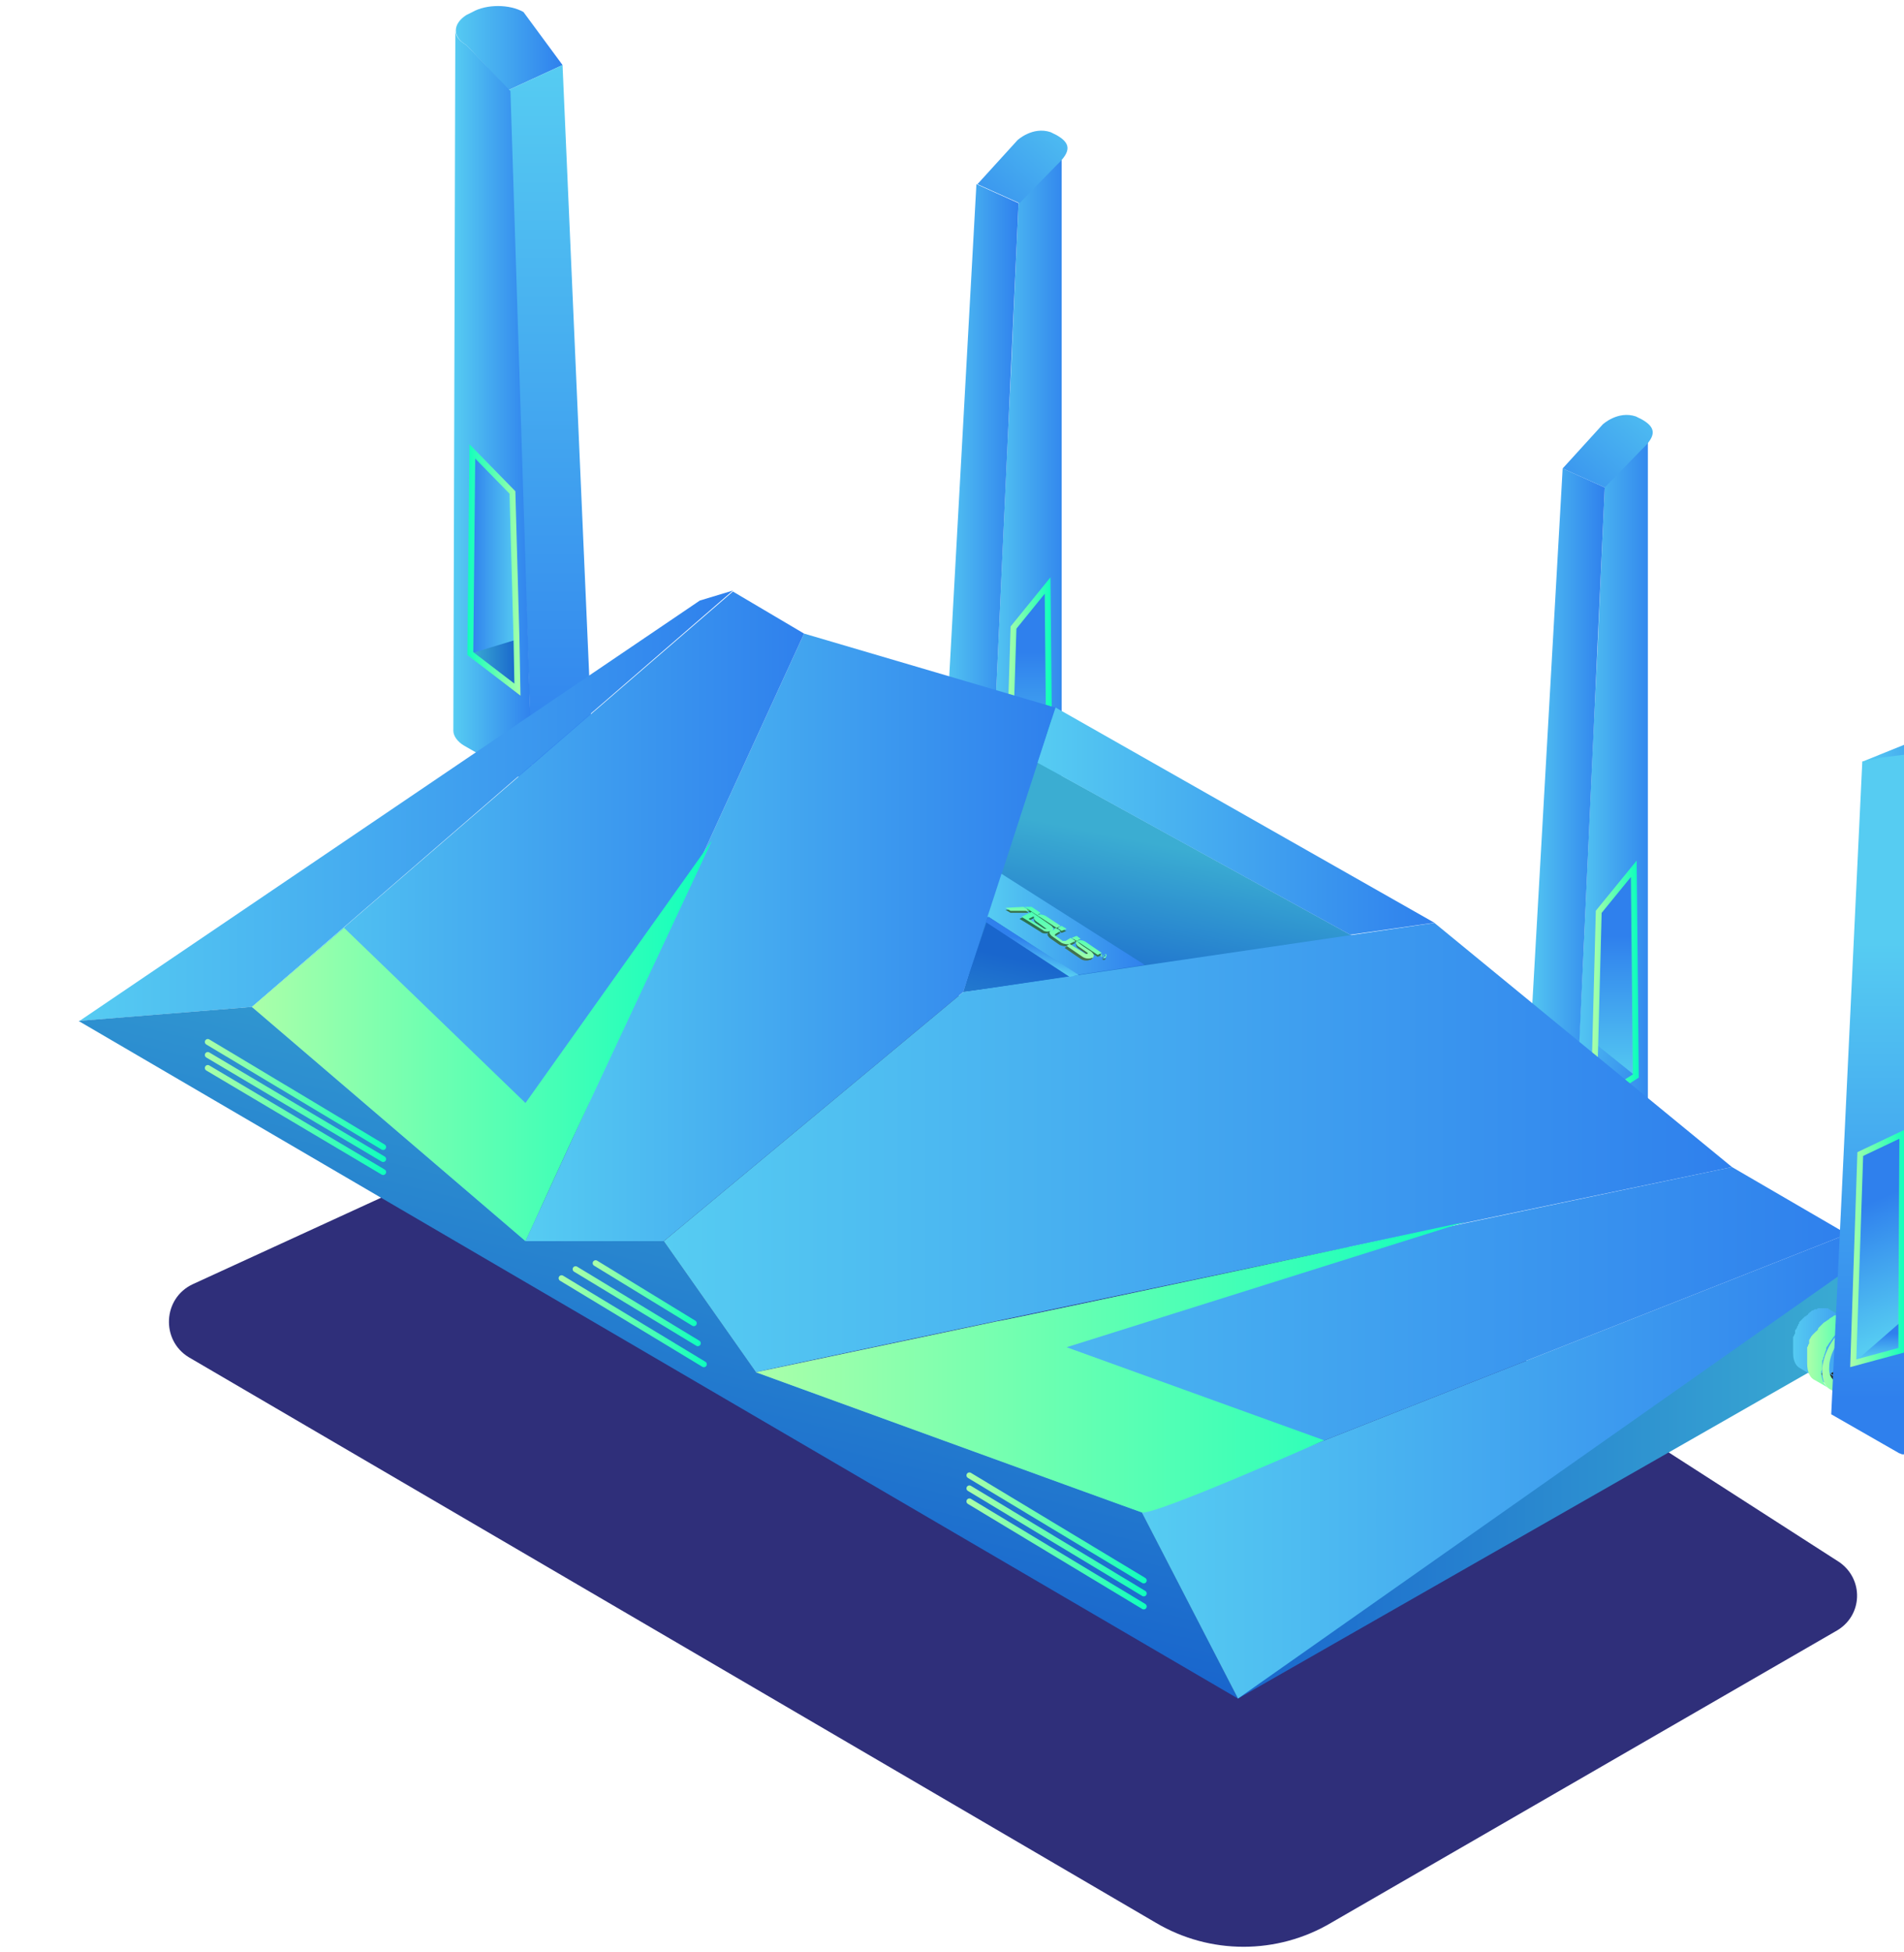 <svg xmlns="http://www.w3.org/2000/svg" xmlns:xlink="http://www.w3.org/1999/xlink" width="162" height="166" viewBox="0 0 150 166"><style><![CDATA[.B{fill-rule:nonzero}.C{stroke-width:.5}.D{stroke-linecap:round}]]></style><defs><linearGradient x1="0.062%" y1="49.93%" x2="99.927%" y2="49.93%" id="A"><stop stop-color="#56CCF2" offset="0%"/><stop stop-color="#2F80ED" offset="100%"/></linearGradient><linearGradient x1="1.433%" y1="49.934%" x2="107.054%" y2="49.934%" id="B"><stop stop-color="#56CCF2" offset="0%"/><stop stop-color="#2F80ED" offset="100%"/></linearGradient><linearGradient x1="-0.471%" y1="50.018%" x2="100.495%" y2="50.018%" id="C"><stop stop-color="#56CCF2" offset="0%"/><stop stop-color="#2F80ED" offset="100%"/></linearGradient><linearGradient x1="131.979%" y1="-22.29%" x2="-44.27%" y2="137.691%" id="D"><stop stop-color="#56CCF2" offset="0%"/><stop stop-color="#2F80ED" offset="100%"/></linearGradient><linearGradient x1="49.962%" y1="91.318%" x2="49.962%" y2="28.413%" id="E"><stop stop-color="#56CCF2" offset="0%"/><stop stop-color="#2F80ED" offset="100%"/></linearGradient><linearGradient x1="-111.645%" y1="10.815%" x2="140.783%" y2="99.229%" id="F"><stop stop-color="#56CCF2" offset="0%"/><stop stop-color="#2F80ED" offset="100%"/></linearGradient><linearGradient x1="-2.669%" y1="49.635%" x2="102.476%" y2="49.635%" id="G"><stop stop-color="#AAFFA9" offset="0%"/><stop stop-color="#11FFBD" offset="100%"/></linearGradient><linearGradient x1="0.171%" y1="50.784%" x2="100.527%" y2="50.784%" id="H"><stop stop-color="#56CCF2" offset="0%"/><stop stop-color="#2F80ED" offset="100%"/></linearGradient><linearGradient x1="49.949%" y1="99.938%" x2="49.949%" y2="-0.004%" id="I"><stop stop-color="#2F80ED" offset="0%"/><stop stop-color="#56CCF2" offset="100%"/></linearGradient><linearGradient x1="0.735%" y1="50.051%" x2="100.627%" y2="50.051%" id="J"><stop stop-color="#56CCF2" offset="0%"/><stop stop-color="#2F80ED" offset="100%"/></linearGradient><linearGradient x1="-0.041%" y1="50.03%" x2="99.952%" y2="50.03%" id="K"><stop stop-color="#56CCF2" offset="0%"/><stop stop-color="#2F80ED" offset="100%"/></linearGradient><linearGradient x1="-0.077%" y1="49.954%" x2="100.027%" y2="49.954%" id="L"><stop stop-color="#1966CD" offset="0%"/><stop stop-color="#3BADD2" offset="100%"/></linearGradient><linearGradient x1="40.328%" y1="74.603%" x2="73.904%" y2="-7.477%" id="M"><stop stop-color="#1966CD" offset="0%"/><stop stop-color="#3BADD2" offset="100%"/></linearGradient><linearGradient x1="58.469%" y1="39.626%" x2="36.291%" y2="105.013%" id="N"><stop stop-color="#3BADD2" offset="0%"/><stop stop-color="#1966CD" offset="100%"/></linearGradient><linearGradient x1="-0.076%" y1="49.997%" x2="99.968%" y2="49.997%" id="O"><stop stop-color="#56CCF2" offset="0%"/><stop stop-color="#2F80ED" offset="100%"/></linearGradient><linearGradient x1="0.016%" y1="49.947%" x2="99.991%" y2="49.947%" id="P"><stop stop-color="#56CCF2" offset="0%"/><stop stop-color="#2F80ED" offset="100%"/></linearGradient><linearGradient x1="0.056%" y1="50.054%" x2="99.934%" y2="50.054%" id="Q"><stop stop-color="#56CCF2" offset="0%"/><stop stop-color="#2F80ED" offset="100%"/></linearGradient><linearGradient x1="1.222%" y1="50.038%" x2="106.845%" y2="50.038%" id="R"><stop stop-color="#56CCF2" offset="0%"/><stop stop-color="#2F80ED" offset="100%"/></linearGradient><linearGradient x1="0.573%" y1="49.989%" x2="100.293%" y2="49.989%" id="S"><stop stop-color="#56CCF2" offset="0%"/><stop stop-color="#2F80ED" offset="100%"/></linearGradient><linearGradient x1="132.914%" y1="-22.577%" x2="-43.335%" y2="137.404%" id="T"><stop stop-color="#56CCF2" offset="0%"/><stop stop-color="#2F80ED" offset="100%"/></linearGradient><linearGradient x1="49.583%" y1="91.656%" x2="49.583%" y2="28.751%" id="U"><stop stop-color="#56CCF2" offset="0%"/><stop stop-color="#2F80ED" offset="100%"/></linearGradient><linearGradient x1="-112.024%" y1="10.435%" x2="140.402%" y2="98.851%" id="V"><stop stop-color="#56CCF2" offset="0%"/><stop stop-color="#2F80ED" offset="100%"/></linearGradient><linearGradient x1="-3.05%" y1="49.974%" x2="102.098%" y2="49.974%" id="W"><stop stop-color="#AAFFA9" offset="0%"/><stop stop-color="#11FFBD" offset="100%"/></linearGradient><linearGradient x1="-0.028%" y1="49.912%" x2="99.986%" y2="49.912%" id="X"><stop stop-color="#56CCF2" offset="0%"/><stop stop-color="#2F80ED" offset="100%"/></linearGradient><linearGradient x1="0.129%" y1="50.155%" x2="100.289%" y2="50.155%" id="Y"><stop stop-color="#56CCF2" offset="0%"/><stop stop-color="#2F80ED" offset="100%"/></linearGradient><linearGradient x1="-0.032%" y1="49.988%" x2="99.98%" y2="49.988%" id="Z"><stop stop-color="#56CCF2" offset="0%"/><stop stop-color="#2F80ED" offset="100%"/></linearGradient><linearGradient x1="-100.159%" y1="237.838%" x2="198.838%" y2="-289.092%" id="a"><stop stop-color="#4C724C" offset="0%"/><stop stop-color="#087255" offset="100%"/></linearGradient><linearGradient x1="-111.032%" y1="225.205%" x2="185.807%" y2="-297.91%" id="b"><stop stop-color="#4C724C" offset="0%"/><stop stop-color="#087255" offset="100%"/></linearGradient><linearGradient x1="9.091%" y1="169.916%" x2="90.785%" y2="-81.048%" id="c"><stop stop-color="#4C724C" offset="0%"/><stop stop-color="#087255" offset="100%"/></linearGradient><linearGradient x1="-85.16%" y1="263.321%" x2="208.949%" y2="-263.704%" id="d"><stop stop-color="#4C724C" offset="0%"/><stop stop-color="#087255" offset="100%"/></linearGradient><linearGradient x1="-98.789%" y1="277.587%" x2="195.311%" y2="-249.437%" id="e"><stop stop-color="#4C724C" offset="0%"/><stop stop-color="#087255" offset="100%"/></linearGradient><linearGradient x1="-0.354%" y1="201.148%" x2="117.29%" y2="-158.427%" id="f"><stop stop-color="#4C724C" offset="0%"/><stop stop-color="#087255" offset="100%"/></linearGradient><linearGradient x1="-0.641%" y1="231.709%" x2="127.228%" y2="-295.316%" id="g"><stop stop-color="#4C724C" offset="0%"/><stop stop-color="#087255" offset="100%"/></linearGradient><linearGradient x1="38.033%" y1="87.568%" x2="77.278%" y2="-21.227%" id="h"><stop stop-color="#4C724C" offset="0%"/><stop stop-color="#087255" offset="100%"/></linearGradient><linearGradient x1="-94.789%" y1="239.194%" x2="199.311%" y2="-287.83%" id="i"><stop stop-color="#AAFFA9" offset="0%"/><stop stop-color="#11FFBD" offset="100%"/></linearGradient><linearGradient x1="-106.602%" y1="228.184%" x2="187.508%" y2="-298.84%" id="j"><stop stop-color="#AAFFA9" offset="0%"/><stop stop-color="#11FFBD" offset="100%"/></linearGradient><linearGradient x1="9.402%" y1="169.94%" x2="91.096%" y2="-81.024%" id="k"><stop stop-color="#AAFFA9" offset="0%"/><stop stop-color="#11FFBD" offset="100%"/></linearGradient><linearGradient x1="-84.03%" y1="263.372%" x2="210.07%" y2="-263.663%" id="l"><stop stop-color="#AAFFA9" offset="0%"/><stop stop-color="#11FFBD" offset="100%"/></linearGradient><linearGradient x1="-97.658%" y1="277.639%" x2="196.442%" y2="-249.396%" id="m"><stop stop-color="#AAFFA9" offset="0%"/><stop stop-color="#11FFBD" offset="100%"/></linearGradient><linearGradient x1="0.098%" y1="201.183%" x2="117.738%" y2="-158.393%" id="n"><stop stop-color="#AAFFA9" offset="0%"/><stop stop-color="#11FFBD" offset="100%"/></linearGradient><linearGradient x1="-0.147%" y1="231.759%" x2="122.394%" y2="-295.275%" id="o"><stop stop-color="#AAFFA9" offset="0%"/><stop stop-color="#11FFBD" offset="100%"/></linearGradient><linearGradient x1="36.099%" y1="89.261%" x2="76.895%" y2="-23.697%" id="p"><stop stop-color="#AAFFA9" offset="0%"/><stop stop-color="#11FFBD" offset="100%"/></linearGradient><linearGradient x1="0.023%" y1="50.154%" x2="99.894%" y2="50.154%" id="q"><stop stop-color="#56CCF2" offset="0%"/><stop stop-color="#2F80ED" offset="100%"/></linearGradient><linearGradient x1="-0.978%" y1="49.81%" x2="100.925%" y2="49.81%" id="r"><stop stop-color="#AAFFA9" offset="0%"/><stop stop-color="#11FFBD" offset="100%"/></linearGradient><linearGradient x1="-0.978%" y1="50.172%" x2="100.925%" y2="50.172%" id="s"><stop stop-color="#AAFFA9" offset="0%"/><stop stop-color="#11FFBD" offset="100%"/></linearGradient><linearGradient x1="-0.978%" y1="50.054%" x2="100.925%" y2="50.054%" id="t"><stop stop-color="#AAFFA9" offset="0%"/><stop stop-color="#11FFBD" offset="100%"/></linearGradient><linearGradient x1="-1.366%" y1="50.15%" x2="101.122%" y2="50.15%" id="u"><stop stop-color="#AAFFA9" offset="0%"/><stop stop-color="#11FFBD" offset="100%"/></linearGradient><linearGradient x1="-1.366%" y1="50.034%" x2="101.122%" y2="50.034%" id="v"><stop stop-color="#AAFFA9" offset="0%"/><stop stop-color="#11FFBD" offset="100%"/></linearGradient><linearGradient x1="-1.366%" y1="49.918%" x2="101.122%" y2="49.918%" id="w"><stop stop-color="#AAFFA9" offset="0%"/><stop stop-color="#11FFBD" offset="100%"/></linearGradient><linearGradient x1="54.068%" y1="58.392%" x2="-13.161%" y2="249.996%" id="x"><stop stop-color="#1966CD" offset="0%"/><stop stop-color="#3BADD2" offset="100%"/></linearGradient><linearGradient x1="40.515%" y1="80.643%" x2="53.929%" y2="40.952%" id="y"><stop stop-color="#56CCF2" offset="0%"/><stop stop-color="#2F80ED" offset="100%"/></linearGradient><linearGradient x1="-1.582%" y1="50.198%" x2="102.157%" y2="50.198%" id="z"><stop stop-color="#AAFFA9" offset="0%"/><stop stop-color="#11FFBD" offset="100%"/></linearGradient><linearGradient x1="-1.253%" y1="49.677%" x2="101.27%" y2="49.677%" id="AA"><stop stop-color="#AAFFA9" offset="0%"/><stop stop-color="#11FFBD" offset="100%"/></linearGradient><linearGradient x1="-1.33%" y1="49.978%" x2="101.297%" y2="49.978%" id="AB"><stop stop-color="#AAFFA9" offset="0%"/><stop stop-color="#11FFBD" offset="100%"/></linearGradient><linearGradient x1="-0.043%" y1="49.999%" x2="100.037%" y2="49.999%" id="AC"><stop stop-color="#AAFFA9" offset="0%"/><stop stop-color="#11FFBD" offset="100%"/></linearGradient><linearGradient x1="0.068%" y1="50.006%" x2="99.912%" y2="50.006%" id="AD"><stop stop-color="#AAFFA9" offset="0%"/><stop stop-color="#11FFBD" offset="100%"/></linearGradient><linearGradient x1="-2.174%" y1="49.261%" x2="103.97%" y2="49.261%" id="AE"><stop stop-color="#56CCF2" offset="0%"/><stop stop-color="#2F80ED" offset="100%"/></linearGradient><linearGradient x1="-0.113%" y1="50.074%" x2="99.8%" y2="50.074%" id="AF"><stop stop-color="#2F80ED" offset="0%"/><stop stop-color="#56CCF2" offset="100%"/></linearGradient><linearGradient x1="1.874%" y1="49.657%" x2="105.279%" y2="49.657%" id="AG"><stop stop-color="#AAFFA9" offset="0%"/><stop stop-color="#11FFBD" offset="100%"/></linearGradient><linearGradient x1="-0.739%" y1="50.127%" x2="100.015%" y2="50.127%" id="AH"><stop stop-color="#AAFFA9" offset="0%"/><stop stop-color="#11FFBD" offset="100%"/></linearGradient><linearGradient x1="49.833%" y1="91.829%" x2="49.833%" y2="28.701%" id="AI"><stop stop-color="#2F80ED" offset="0%"/><stop stop-color="#56CCF2" offset="100%"/></linearGradient><linearGradient x1="53.962%" y1="91.187%" x2="48.077%" y2="28.501%" id="AJ"><stop stop-color="#56CCF2" offset="0%"/><stop stop-color="#2F80ED" offset="100%"/></linearGradient><linearGradient x1="49.763%" y1="89.833%" x2="48.703%" y2="28.048%" id="AK"><stop stop-color="#56CCF2" offset="0%"/><stop stop-color="#2F80ED" offset="100%"/></linearGradient><linearGradient x1="-6.798%" y1="50.02%" x2="106.888%" y2="49.532%" id="AL"><stop stop-color="#AAFFA9" offset="0%"/><stop stop-color="#11FFBD" offset="100%"/></linearGradient><linearGradient x1="-0.115%" y1="50.52%" x2="99.93%" y2="50.52%" id="AM"><stop stop-color="#3BADD2" offset="0%"/><stop stop-color="#1966CD" offset="100%"/></linearGradient><linearGradient x1="110.48%" y1="50.333%" x2="-6.688%" y2="49.554%" id="AN"><stop stop-color="#AAFFA9" offset="0%"/><stop stop-color="#11FFBD" offset="100%"/></linearGradient><path id="AO" d="M83.9 11.493c1.194.68 1.28 1.362 0 2.554l-3.155 3.235-3.58-1.617 3.41-3.746s1.28-1.192 2.814-.68l.512.255z"/><path id="AP" d="M83.9 79.084l.34-.17-1.28-.85c-.17-.085-.512-.17-.682-.085l.256-.17-.767-.51h-.597l1.023.68 1.705 1.107z"/></defs><g fill="none"><g class="B"><path d="M41.864 5.533L37.26 7.662l-3.58-3.83c-1.194-.68-1.194-1.788 0-2.554l.512-.255c1.194-.68 3.155-.68 4.348 0l3.325 4.512z" fill="url(#A)"/><path d="M150.404 132.8l-79.72-51.247-60.28 27.667c-2.558 1.192-2.728 4.767-.34 6.214l82.28 48.097c4.604 2.724 10.317 2.724 14.92 0l42.887-24.772c2.387-1.277 2.473-4.512.256-5.96z" fill="#2F2F7A"/></g><path d="M83.643 14.046c-1.023.936-2.984 3.235-2.984 3.235l-.34 7.576-.256 5.874-.34 6.895-.853 18.728-.17 3.575-.17 3.405-.17 3.15-.17 2.81-.085 2.47-.085 2.043c0 .51-.085 1.022-.085 1.617 0 .34 0 .68-.085 1.107v.51l5.798-3.32s.085 0 .085-.085l.34-.34s0-.085.085-.085l.085-.085v-.085s0-.085.085-.085V13.28c0-.255 0-1.022-.17-1.022.512.17-.256 1.532-.512 1.788z" fill="url(#B)"/><path d="M80.66 17.28L77.93 76.956l-4.093-2.64 3.24-58.653z" fill="url(#C)"/><use xlink:href="#AO" fill="url(#D)"/><g class="B"><path d="M83.302 67.422l-3.58 2.298.512-16.345 2.9-3.575z" fill="url(#E)"/><path d="M79.89 64.613l3.496 2.894-3.58 1.788z" fill="url(#F)"/></g><path d="M83.302 67.422l-3.58 2.298.512-16.345 2.9-3.575z" stroke="url(#G)" class="C"/><g class="B"><path d="M152.45 64.783l3.58-1.447 5.542-.85s-.512 2.81-1.79 3.065c-2.217.596-4.263-.17-4.945-.17s-1.45.17-1.62.17c-.085.085-.767-.766-.767-.766z" fill="url(#H)"/><path d="M41.864 5.533l2.473 56.6-5.03 4.682L37.26 7.662z" fill="url(#I)"/><path d="M33.68 3.83c-.597-.34-.938-.766-.938-1.277l-.17 59.6c0 .426.34.936.938 1.277l5.798 3.32L37.43 7.747 33.68 3.83z" fill="url(#J)"/><path d="M15.433 85.64L.767 86.83l52.778-35.754 2.814-.85z" fill="url(#K)"/><path d="M152.877 106.75l-.938 7.662-52.607 30.05v-6.64z" fill="url(#L)"/><path d="M90.805 127.948l8.526 16.515L.682 86.83l14.75-1.192 24.556 17.196 10.487 2.724 7.844 11.152z" fill="url(#M)"/><path d="M81.853 64.612l28.137 15.493-34.02 4.256z" fill="url(#N)"/><path d="M62.413 53.886l21.4 6.3-7.844 24.176-25.494 21.197H38.71z" fill="url(#O)"/><path d="M151.172 104.963l1.79 1.788-53.63 37.712-8.185-15.834z" fill="url(#P)"/><path d="M56.36 50.31L15.433 85.64l23.277 19.92 23.703-51.673z" fill="url(#Q)"/></g><path d="M133.523 38.138c-1.023.936-2.984 3.235-2.984 3.235l-.34 7.576-.256 5.874-.34 6.895-.853 18.728-.17 3.575-.17 3.405-.17 3.15-.17 2.81-.085 2.47-.085 2.043c0 .51-.085 1.022-.085 1.617 0 .34 0 .68-.085 1.107v.51l5.798-3.32s.085 0 .085-.085l.34-.34s0-.085.085-.085l.085-.085v-.085s0-.085.085-.085V37.372c0-.255 0-1.022-.17-1.022.512.17-.256 1.617-.512 1.788z" fill="url(#R)"/><path d="M130.538 41.458l-2.728 59.675-4.178-2.64 3.325-58.653z" fill="url(#S)"/><use xlink:href="#AO" x="49.793" y="24.177" fill="url(#T)"/><g class="B"><path d="M133.18 91.513l-3.58 2.298.426-16.26 2.984-3.66z" fill="url(#U)"/><path d="M129.77 88.79l3.496 2.81-3.58 1.873z" fill="url(#V)"/></g><path d="M133.18 91.513l-3.58 2.298.426-16.26 2.984-3.66z" stroke="url(#W)" class="C"/><g class="B"><path d="M141.366 99.26l9.805 5.704-60.025 23.666L58.32 116.71z" fill="url(#X)"/><path d="M78.016 77.977l7.674 4.937 5.713-.85-12.193-7.747z" fill="url(#Y)"/><path d="M58.32 116.71c1.023-.34 83.046-17.45 83.046-17.45l-25.323-20.77-40.074 5.874-25.494 21.197 7.844 11.152z" fill="url(#Z)"/></g><path d="M88.077 81.382c-.085-.085-.17-.085-.17-.085h-.17s-.085 0-.085.085v.085s0 .085.085.085c0 0 .085 0 .085.085h.17c.085-.085.085-.17.085-.255.085.085.085.085 0 0zm0 .085c-.085.085-.085.085-.17.085h-.17s-.085 0-.085-.085v-.085l.085-.085h.256c.085.085.085.085.085.17z" fill="url(#a)"/><path d="M87.992 81.382l-.256.085h.085c.085 0 .085 0 .17-.085-.085.085-.085.085 0 0-.085.085-.085.085 0 0 0 .085 0 .085 0 0 0 .085 0 .085 0 0 0 .085 0 0 0 0zm0 .085s-.085 0 0 0c-.085 0-.085 0 0 0h-.085.085c0-.085 0-.085 0 0 0-.085 0-.085 0 0z" fill="url(#b)"/><use xlink:href="#AP" fill="url(#c)"/><path d="M85.946 80.02l-.34-.255-.426.17.426.255z" fill="url(#d)"/><path d="M84.326 79.34l.426-.17h-.085l-.34-.255-.34.17z" fill="url(#e)"/><path d="M86.372 80.276c-.256-.17-.597-.17-.767-.085l1.79 1.192.34-.17-1.364-.936z" fill="url(#f)"/><path d="M81.086 77.296l-1.535.085.426.255h1.535z" fill="url(#g)"/><path d="M86.883 81.127c-.512-.34-.938-.596-1.28-.936-.085.085-.085.255.085.426l.853.596v.085h-.17l-1.364-.85.512-.255-.426-.255-.426.255h-.256l-.597-.426c-.085 0-.085-.085 0-.17l.426-.255-.426-.255-.426.255c.085-.085.085-.255-.085-.426l-1.705-1.192-.853.426.426.255 1.364.85c.17.17.512.17.682.085-.17.085-.085.255.085.426l.853.596c.17.085.512.17.682.085l-.256.17 1.364.936c.256.17.597.17.767.085h.085c.256-.17.256-.34.085-.51zm-3.837-1.958h-.17l-1.364-.85.512-.255c-.085.085-.085.255.085.426l.938.68c.085-.085.085 0 0 0z" fill="url(#h)"/><path d="M88.162 81.212c-.085 0-.085 0 0 0-.085-.085-.17-.085-.17-.085h-.17s-.085 0-.085.085v.085s0 .085.085.085c0 0 .085 0 .085.085h.17c0-.085.085-.17.085-.255 0 .085 0 .085 0 0zm-.085.085c-.085.085-.085.085-.17.085h-.17s-.085 0-.085-.085v-.085l.085-.085h.256c.085.085.085.085.085.17z" fill="url(#i)"/><path d="M87.992 81.212l-.256.085h.085c.085 0 .085 0 .17-.085-.085.085-.085.085 0 0-.085.085-.085.085 0 0 0 .085 0 .085 0 0 0 .085 0 .085 0 0 0 .085 0 0 0 0zm0 .085c-.085 0-.085 0 0 0h-.085.085c0-.085 0-.085 0 0 0-.085 0-.085 0 0z" fill="url(#j)"/><use xlink:href="#AP" y="-0.171" fill="url(#k)"/><path d="M85.946 79.85l-.34-.255-.426.17.426.255z" fill="url(#l)"/><path d="M84.326 79.17l.426-.17-.426-.255-.34.17z" fill="url(#m)"/><path d="M86.372 80.105c-.256-.17-.597-.17-.767-.085l1.79 1.192.34-.17-1.364-.936z" fill="url(#n)"/><path d="M81.086 77.126l-1.535.085.426.255h1.62z" fill="url(#o)"/><path d="M86.883 80.957c-.512-.34-.938-.596-1.28-.936-.085.085-.085.255.085.426l.853.596v.085h-.17l-1.364-.85.512-.255-.426-.255-.426.255h-.256l-.597-.426c-.085 0-.085-.085 0-.17l.426-.255-.426-.255-.256.255c.085-.085.085-.255-.085-.426l-1.705-1.192-.853.426.426.255 1.364.85c.17.17.512.17.682.085-.17.085-.085.255.085.426l.853.596c.17.085.512.17.682.085l-.256.17 1.364.936c.256.17.597.17.767.085h.085c.17-.17.085-.34-.085-.51zM83.047 79h-.17l-1.364-.85.512-.255c-.085.085-.085.255.085.426l.938.68c.085-.085.085 0 0 0z" fill="url(#p)"/><path d="M82.28 64.868L108.88 79.5l7.162-1.022-32.23-18.303z" fill="url(#q)" class="B"/><g class="C D"><path d="M11.68 88.618l14.92 8.938" stroke="url(#r)"/><path d="M11.68 89.725l14.92 8.853" stroke="url(#s)"/><path d="M11.68 90.83l14.92 8.853" stroke="url(#t)"/><path d="M76.48 125.48l14.836 8.938" stroke="url(#u)"/><path d="M76.48 126.585l14.836 8.938" stroke="url(#v)"/><path d="M76.48 127.692l14.836 8.938" stroke="url(#w)"/></g><g class="B"><path d="M78.1 77.977l7.588 4.937-9.72 1.447z" fill="url(#x)"/><path d="M77.845 78.403l7.162 4.682.767-.17-7.674-4.937z" fill="url(#y)"/></g><g class="C D"><path d="M44.678 107.432l8.356 5.108" stroke="url(#z)"/><path d="M42.973 107.943l10.402 6.3" stroke="url(#AA)"/><path d="M41.78 108.71l12.107 7.32" stroke="url(#AB)"/></g><g class="B"><path d="M78.868 112.37c.085.085 39.733-8.428 39.733-8.428l-33.85 10.64 21.913 7.917s-14.58 6.47-15.518 6.13c-1.023-.34-32.826-11.918-32.826-11.918l20.548-4.342z" fill="url(#AC)"/><path d="M23.277 78.914L38.71 93.81l15.86-22.304-12.193 26.05-3.666 8.002-23.277-19.92z" fill="url(#AD)"/></g><path d="M150.404 116.966v-.766c0-.085 0-.085.085-.17v-.085c0-.085.085-.17.085-.255s.085-.17.085-.17v-.085c0-.085.085-.085.085-.17s.085-.17.085-.17v-.085c0-.085.085-.085.085-.17 0 0 0-.085.085-.085l.682-.68s.085 0 .085-.085l.17-.17c.085-.085.17-.085.17-.085.085 0 .085-.085.17-.085h.085c.085 0 .085-.085.17-.085h.853c.085 0 .085 0 .17.085l-3.922-2.298s-.085 0-.085-.085h-.853s-.085 0-.085.085h-.17c-.085 0-.085.085-.17.085s-.17.085-.17.085l-.085.085c-.085 0-.085.085-.085.085s-.085 0-.085.085l-.085.085s-.085 0-.085.085h-.085l-.512.51v.085s0 .085-.085.085v.085s0 .085-.085.085v.085c0 .085-.085.085-.085.17l-.085.085v.255c0 .085-.085.085-.085.17s-.085.085-.085.17v1.362c0 .68.256 1.107.597 1.277l3.922 2.298c-.34-.17-.597-.68-.597-1.277-.085-.17-.085-.255-.085-.426 0 .085 0 .085 0 0z" fill="url(#AE)"/><path d="M152.365 113.817c1.108-.68 2.046-.085 2.046 1.192s-.938 2.81-2.046 3.5-2.046.17-2.046-1.192.938-2.894 2.046-3.5z" fill="#242627"/><path d="M37.6 41.883l.34 12.258.085 4.512-4.007-3.065.17-17.196z" fill="url(#AF)" class="B"/><path d="M151.342 117.306l-1.194-.68a2.59 2.59 0 0 0 .597-.426l1.194.68a2.59 2.59 0 0 1-.597.426" fill="#262728"/><path d="M151.94 116.88l-1.194-.68.17-.17 1.194.68c-.085 0-.17.085-.17.17" fill="#252627"/><path d="M152.11 116.625l-1.194-.68.17-.17 1.194.68-.17.17" fill="#242526"/><path d="M152.28 116.455l-1.194-.68c0-.085.085-.085.085-.17l1.194.68c-.085.085-.085.17-.085.17" fill="#232425"/><path d="M152.365 116.37l-1.194-.68c0-.085.085-.085.085-.17l1.194.68s-.085.085-.085.17" fill="#222324"/><path d="M152.45 116.2l-1.194-.68c0-.085.085-.085.085-.17l1.194.68c0 .085-.085.085-.085.17" fill="#212223"/><path d="M152.536 116.03l-1.194-.68c0-.085.085-.085.085-.17l1.194.68c0 .085-.085.085-.085.17" fill="#202122"/><path d="M152.62 115.86l-1.194-.68c0-.085.085-.085.085-.17l1.194.68c0 .085-.085.17-.085.17" fill="#1F2021"/><path d="M152.706 115.774l-1.194-.68c0-.085.085-.085.085-.17l1.194.68s-.085.085-.085.17" fill="#1E1F20"/><path d="M152.79 115.604l-1.194-.68c0-.085.085-.085.085-.17l1.194.68c-.085.085-.085.085-.085.17" fill="#1D1E1F"/><path d="M152.877 115.434l-1.194-.68c0-.085 0-.085.085-.17l1.194.68c-.085.085-.085.085-.085.17" fill="#1C1D1E"/><path d="M152.877 115.263l-1.194-.68c0-.085 0-.085.085-.17l1.194.68c0 .085-.085.085-.085.17" fill="#1B1C1D"/><path d="M152.962 115.093l-1.194-.68c0-.085 0-.17.085-.17l1.194.68c-.085 0-.085.085-.085.17" fill="#1A1B1C"/><path d="M152.962 114.923l-1.194-.68v-.255l1.194.68c.085.085.085.17 0 .255" fill="#191A1B"/><path d="M153.047 114.667l-1.194-.68v-.34c0-.51-.17-.936-.512-1.107l1.194.68c.34.17.512.596.512 1.107v.34" fill="#18191A"/><path d="M150.063 117.392l-1.108-.596 1.108.68v-.085" fill="#1D1E1F"/><path d="M150.063 117.477l-1.194-.68s.085 0 .085.085l1.194.68c0-.085 0-.085-.085-.085" fill="#1E1F20"/><path d="M150.15 117.477l-1.194-.68h.085l1.194.68h-.085" fill="#1F2021"/><path d="M150.32 117.477l-1.194-.68h.085l1.194.68c-.085.085-.085.085-.085 0" fill="#202122"/><path d="M150.404 117.562l-1.194-.68h.085l1.194.68h-.085" fill="#212223"/><path d="M150.5 117.562l-1.194-.68h.085l1.194.68h-.085" fill="#222324"/><path d="M150.575 117.562l-1.194-.68h.17l1.194.68h-.17" fill="#232425"/><path d="M150.745 117.562l-1.194-.68h.17l1.194.68c-.085-.085-.17 0-.17 0" fill="#242526"/><path d="M150.916 117.477l-1.194-.68c.085 0 .17 0 .17-.085l1.194.68c-.085.085-.17.085-.17.085" fill="#252627"/><path d="M151.086 117.392l-1.194-.68c.085 0 .17-.085.256-.085l1.194.68c-.085.085-.17.085-.256.085" fill="#262728"/><path d="M149.04 116.285v-.51c0-.085 0-.085.085-.17v-.085c0-.085 0-.085.085-.17v-.085c0-.085.085-.17.085-.255s.085-.17.085-.255v-.085c0-.085.085-.17.085-.17.085-.085.085-.17.17-.255 0 0 0-.085.085-.085 0-.085.085-.085.085-.17l.085-.085c0-.085.085-.085.085-.17l.512-.51c.085 0 .085-.085.17-.085l.085-.085c.085 0 .085-.085.17-.085 0 0 .085 0 .085-.085.085-.085.17-.085.256-.17.085 0 .17-.085.17-.085h.085c.085 0 .17-.085.17-.085.085 0 .085 0 .17-.085h.682c.085 0 .085.085.17.085l-1.194-.68s-.085 0-.085-.085h-.938c-.085 0-.085 0-.17.085h-.17c-.085 0-.17.085-.17.085-.085.085-.17.085-.256.17 0 0-.085 0-.085.085-.085 0-.085.085-.17.085l-.085.085c-.085 0-.085.085-.17.085l-.512.51v.085l-.085.085s0 .085-.085.085l-.34.34s0 .085-.085.085c0 .085-.085.17-.085.17 0 .085-.085.085-.085.17v.255c0 .085-.085.085-.085.17s-.085.17-.085.17v1.362c0 .766.256 1.277.682 1.447l1.194.68c-.426-.255-.682-.766-.682-1.447.085-.085.085-.17.085-.34 0 .085 0 .085 0 0z" fill="url(#AG)"/><path d="M151.342 112.625c1.28-.766 2.302-.17 2.302 1.362 0 1.447-1.023 3.235-2.302 4s-2.302.17-2.302-1.362c0-1.447 1.023-3.235 2.302-4zm0 4.682c.938-.51 1.705-1.873 1.705-2.98s-.767-1.532-1.705-1.022-1.705 1.873-1.705 2.98c-.085 1.107.767 1.617 1.705 1.022z" fill="url(#AH)"/><g class="B"><path d="M161.574 62.57c-.085.766-5.542 1.617-5.542 1.617l-2.046.255s-.17.085-1.535.34l-2.643 55.504 5.798 3.32c.085 0 .17.085.256.085h.085c.085 0 .085 0 .17.085.085 0 .256.085.34.085h.085c.085 0 .085 0 .17.085h1.79c.085 0 .256 0 .34-.085h.34c.085 0 .085 0 .17-.085h.085c.085 0 .17-.085.256-.085h.085c.085-.085.17-.085.256-.17l.512-.255s.085 0 .085-.085l.34-.34s0-.085.085-.085l.085-.085v-.085s0-.085.085-.085V63.165c.34-.255.34-.426.34-.596z" fill="url(#AI)"/><path d="M152.28 98.153l-.597 17.792 4.093-1.107v-2.894l.085-15.493z" fill="url(#AJ)"/><path d="M151.683 115.945l4.093-1.107-.085-2.384z" fill="url(#AK)"/></g><path d="M152.28 98.153l-.597 17.792 4.093-1.107v-2.894l.085-15.493z" stroke="url(#AL)" class="C"/><path d="M34.02 55.59l3.922 3.065v-4.256z" fill="url(#AM)" class="B"/><path d="M37.6 41.883l.34 12.258.085 4.512-4.007-3.065.17-17.196z" stroke="url(#AN)" class="C"/></g></svg>